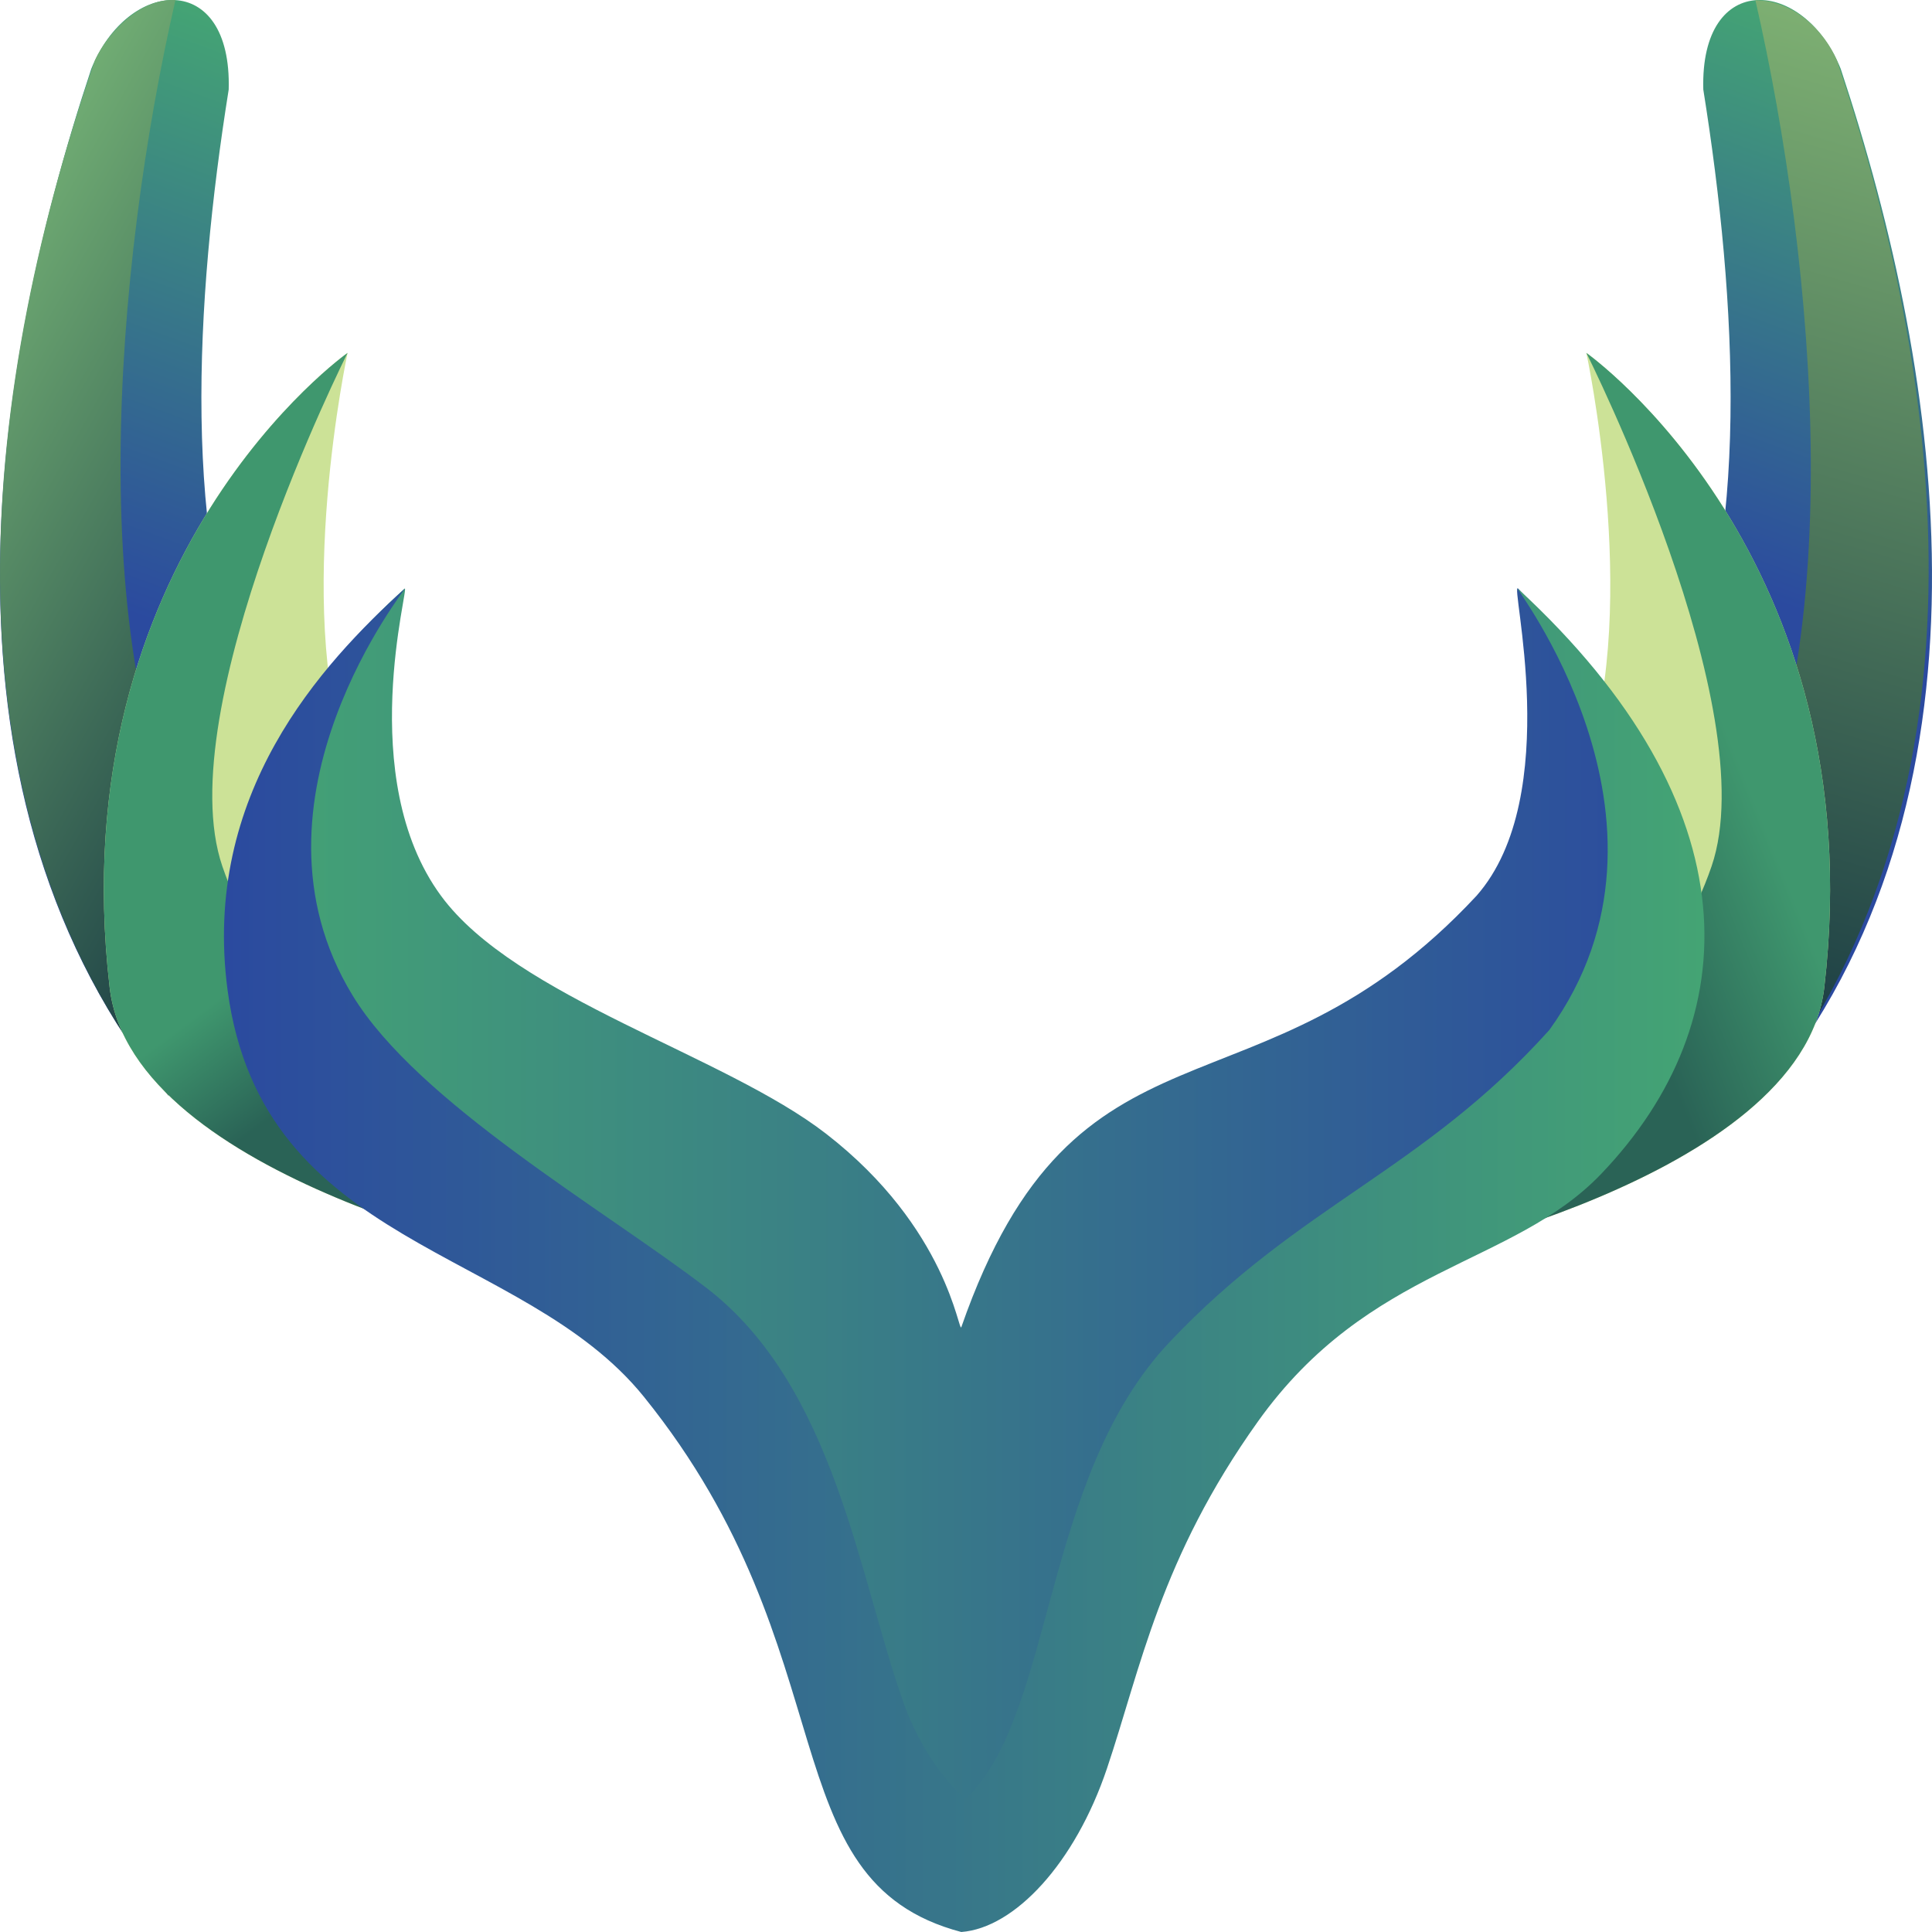 <svg width="32" height="32" viewBox="0 0 32 32" fill="none" xmlns="http://www.w3.org/2000/svg">
<path d="M30.488 1.14C29.881 -0.368 28.157 -0.503 28.212 1.483C28.774 4.998 28.992 9.038 27.786 11.69C26.888 13.667 29.202 18.119 29.209 18.142C33.237 13.248 32.195 6.281 30.488 1.14Z" fill="url(#paint0_linear_2_9766)"/>
<path d="M30.425 0.998C30.221 0.524 29.714 -0 29.075 0.005C30.075 4.366 30.682 11.062 28.594 14.481C27.457 16.342 29.203 18.12 29.21 18.145C33.187 13.012 32.119 6.048 30.425 0.998Z" fill="url(#paint1_linear_2_9766)"/>
<path d="M4.214 11.69C3.008 9.038 3.226 4.998 3.788 1.483C3.843 -0.503 2.119 -0.368 1.512 1.14C-0.195 6.281 -1.237 13.248 2.791 18.142C2.798 18.119 5.112 13.667 4.214 11.69Z" fill="url(#paint2_linear_2_9766)"/>
<path d="M3.405 14.48C1.317 11.062 1.905 4.363 2.906 0.001C2.325 -0.032 1.788 0.537 1.574 0.994C-0.196 6.084 -1.257 13.196 2.788 18.144C2.804 18.163 4.542 16.341 3.405 14.48Z" fill="url(#paint3_linear_2_9766)"/>
<path d="M5.757 12.602C4.865 9.996 5.757 5.845 5.757 5.845C5.757 5.845 0.99 9.213 1.816 16.355C2.186 19.55 9.027 20.916 9.027 20.916C9.027 20.916 6.82 15.708 5.757 12.602Z" fill="#CCE297"/>
<path d="M3.683 14.349C2.791 11.743 5.757 5.845 5.757 5.845C5.757 5.845 0.99 9.213 1.816 16.355C2.186 19.55 9.027 20.916 9.027 20.916C9.027 20.916 4.746 17.455 3.683 14.349Z" fill="url(#paint4_linear_2_9766)"/>
<path d="M26.275 5.845C26.275 5.845 27.167 9.996 26.275 12.602C25.212 15.707 23.006 20.916 23.006 20.916C23.006 20.916 29.846 19.55 30.216 16.355C31.042 9.213 26.275 5.845 26.275 5.845Z" fill="#CCE297"/>
<path d="M26.275 5.845C26.275 5.845 29.241 11.743 28.349 14.349C27.286 17.454 23.006 20.916 23.006 20.916C23.006 20.916 29.846 19.55 30.216 16.355C31.042 9.213 26.275 5.845 26.275 5.845Z" fill="url(#paint5_linear_2_9766)"/>
<path d="M25.145 9.749C24.994 9.592 25.92 13.178 24.455 14.838C20.828 18.735 17.829 16.511 15.923 21.98C15.879 22.107 15.704 20.344 13.682 18.778C11.995 17.471 8.543 16.523 7.305 14.838C5.864 12.879 6.798 9.662 6.702 9.749C5.323 10.998 3.599 13.046 4.034 16.301C4.607 20.594 8.645 20.544 10.666 23.047C14.1 27.3 12.709 31.064 15.923 31.912C16.803 31.846 17.805 30.78 18.336 29.203C18.895 27.541 19.217 25.725 20.835 23.457C22.677 20.876 25.058 20.888 26.524 19.352C28.941 16.822 28.518 13.267 25.145 9.749Z" fill="url(#paint6_linear_2_9766)"/>
<path d="M25.144 9.753C24.984 9.605 28.172 13.585 25.661 17.061C23.562 19.393 21.53 19.944 19.369 22.232C17.256 24.47 17.469 28.367 16.008 29.784C15.976 29.816 15.342 29.248 14.974 28.225C14.226 26.143 13.833 22.966 11.699 21.33C10.005 20.031 6.922 18.265 5.839 16.486C3.863 13.243 6.797 9.666 6.701 9.753C5.323 11.002 3.336 13.149 3.77 16.404C4.344 20.697 8.644 20.632 10.665 23.135C14.099 27.389 12.708 31.152 15.922 32C16.802 31.934 17.804 30.868 18.335 29.291C18.894 27.63 19.216 25.814 20.835 23.545C22.677 20.964 25.057 20.976 26.523 19.441C28.941 16.91 29.055 13.364 25.144 9.753Z" fill="url(#paint7_linear_2_9766)"/>
<defs>
<linearGradient id="paint0_linear_2_9766" x1="26" y1="16.969" x2="31.864" y2="0.931" gradientUnits="userSpaceOnUse">
<stop offset="0.453" stop-color="#2B4A9F"/>
<stop offset="1" stop-color="#44A474"/>
</linearGradient>
<linearGradient id="paint1_linear_2_9766" x1="32.172" y1="0.856" x2="27.299" y2="17.588" gradientUnits="userSpaceOnUse">
<stop stop-color="#7DAF72"/>
<stop offset="1" stop-color="#153641"/>
</linearGradient>
<linearGradient id="paint2_linear_2_9766" x1="-0.721" y1="16.859" x2="5.155" y2="0.788" gradientUnits="userSpaceOnUse">
<stop offset="0.425" stop-color="#2B4A9F"/>
<stop offset="1" stop-color="#44A474"/>
</linearGradient>
<linearGradient id="paint3_linear_2_9766" x1="-1.665" y1="6.787" x2="6.667" y2="11.439" gradientUnits="userSpaceOnUse">
<stop stop-color="#70AC73"/>
<stop offset="1" stop-color="#153641"/>
</linearGradient>
<linearGradient id="paint4_linear_2_9766" x1="1.694" y1="8.869" x2="10.077" y2="20.134" gradientUnits="userSpaceOnUse">
<stop offset="0.52" stop-color="#3F976E"/>
<stop offset="0.67" stop-color="#2A6356"/>
</linearGradient>
<linearGradient id="paint5_linear_2_9766" x1="20.605" y1="14.959" x2="29.874" y2="11.223" gradientUnits="userSpaceOnUse">
<stop offset="0.547" stop-color="#2A6356"/>
<stop offset="0.849" stop-color="#3F976E"/>
</linearGradient>
<linearGradient id="paint6_linear_2_9766" x1="3.965" y1="20.828" x2="28.059" y2="20.828" gradientUnits="userSpaceOnUse">
<stop stop-color="#44A474"/>
<stop offset="0.994" stop-color="#2B4A9F"/>
</linearGradient>
<linearGradient id="paint7_linear_2_9766" x1="3.709" y1="20.875" x2="28.231" y2="20.875" gradientUnits="userSpaceOnUse">
<stop stop-color="#2B4A9F"/>
<stop offset="1" stop-color="#44A474"/>
</linearGradient>
</defs>
</svg>
